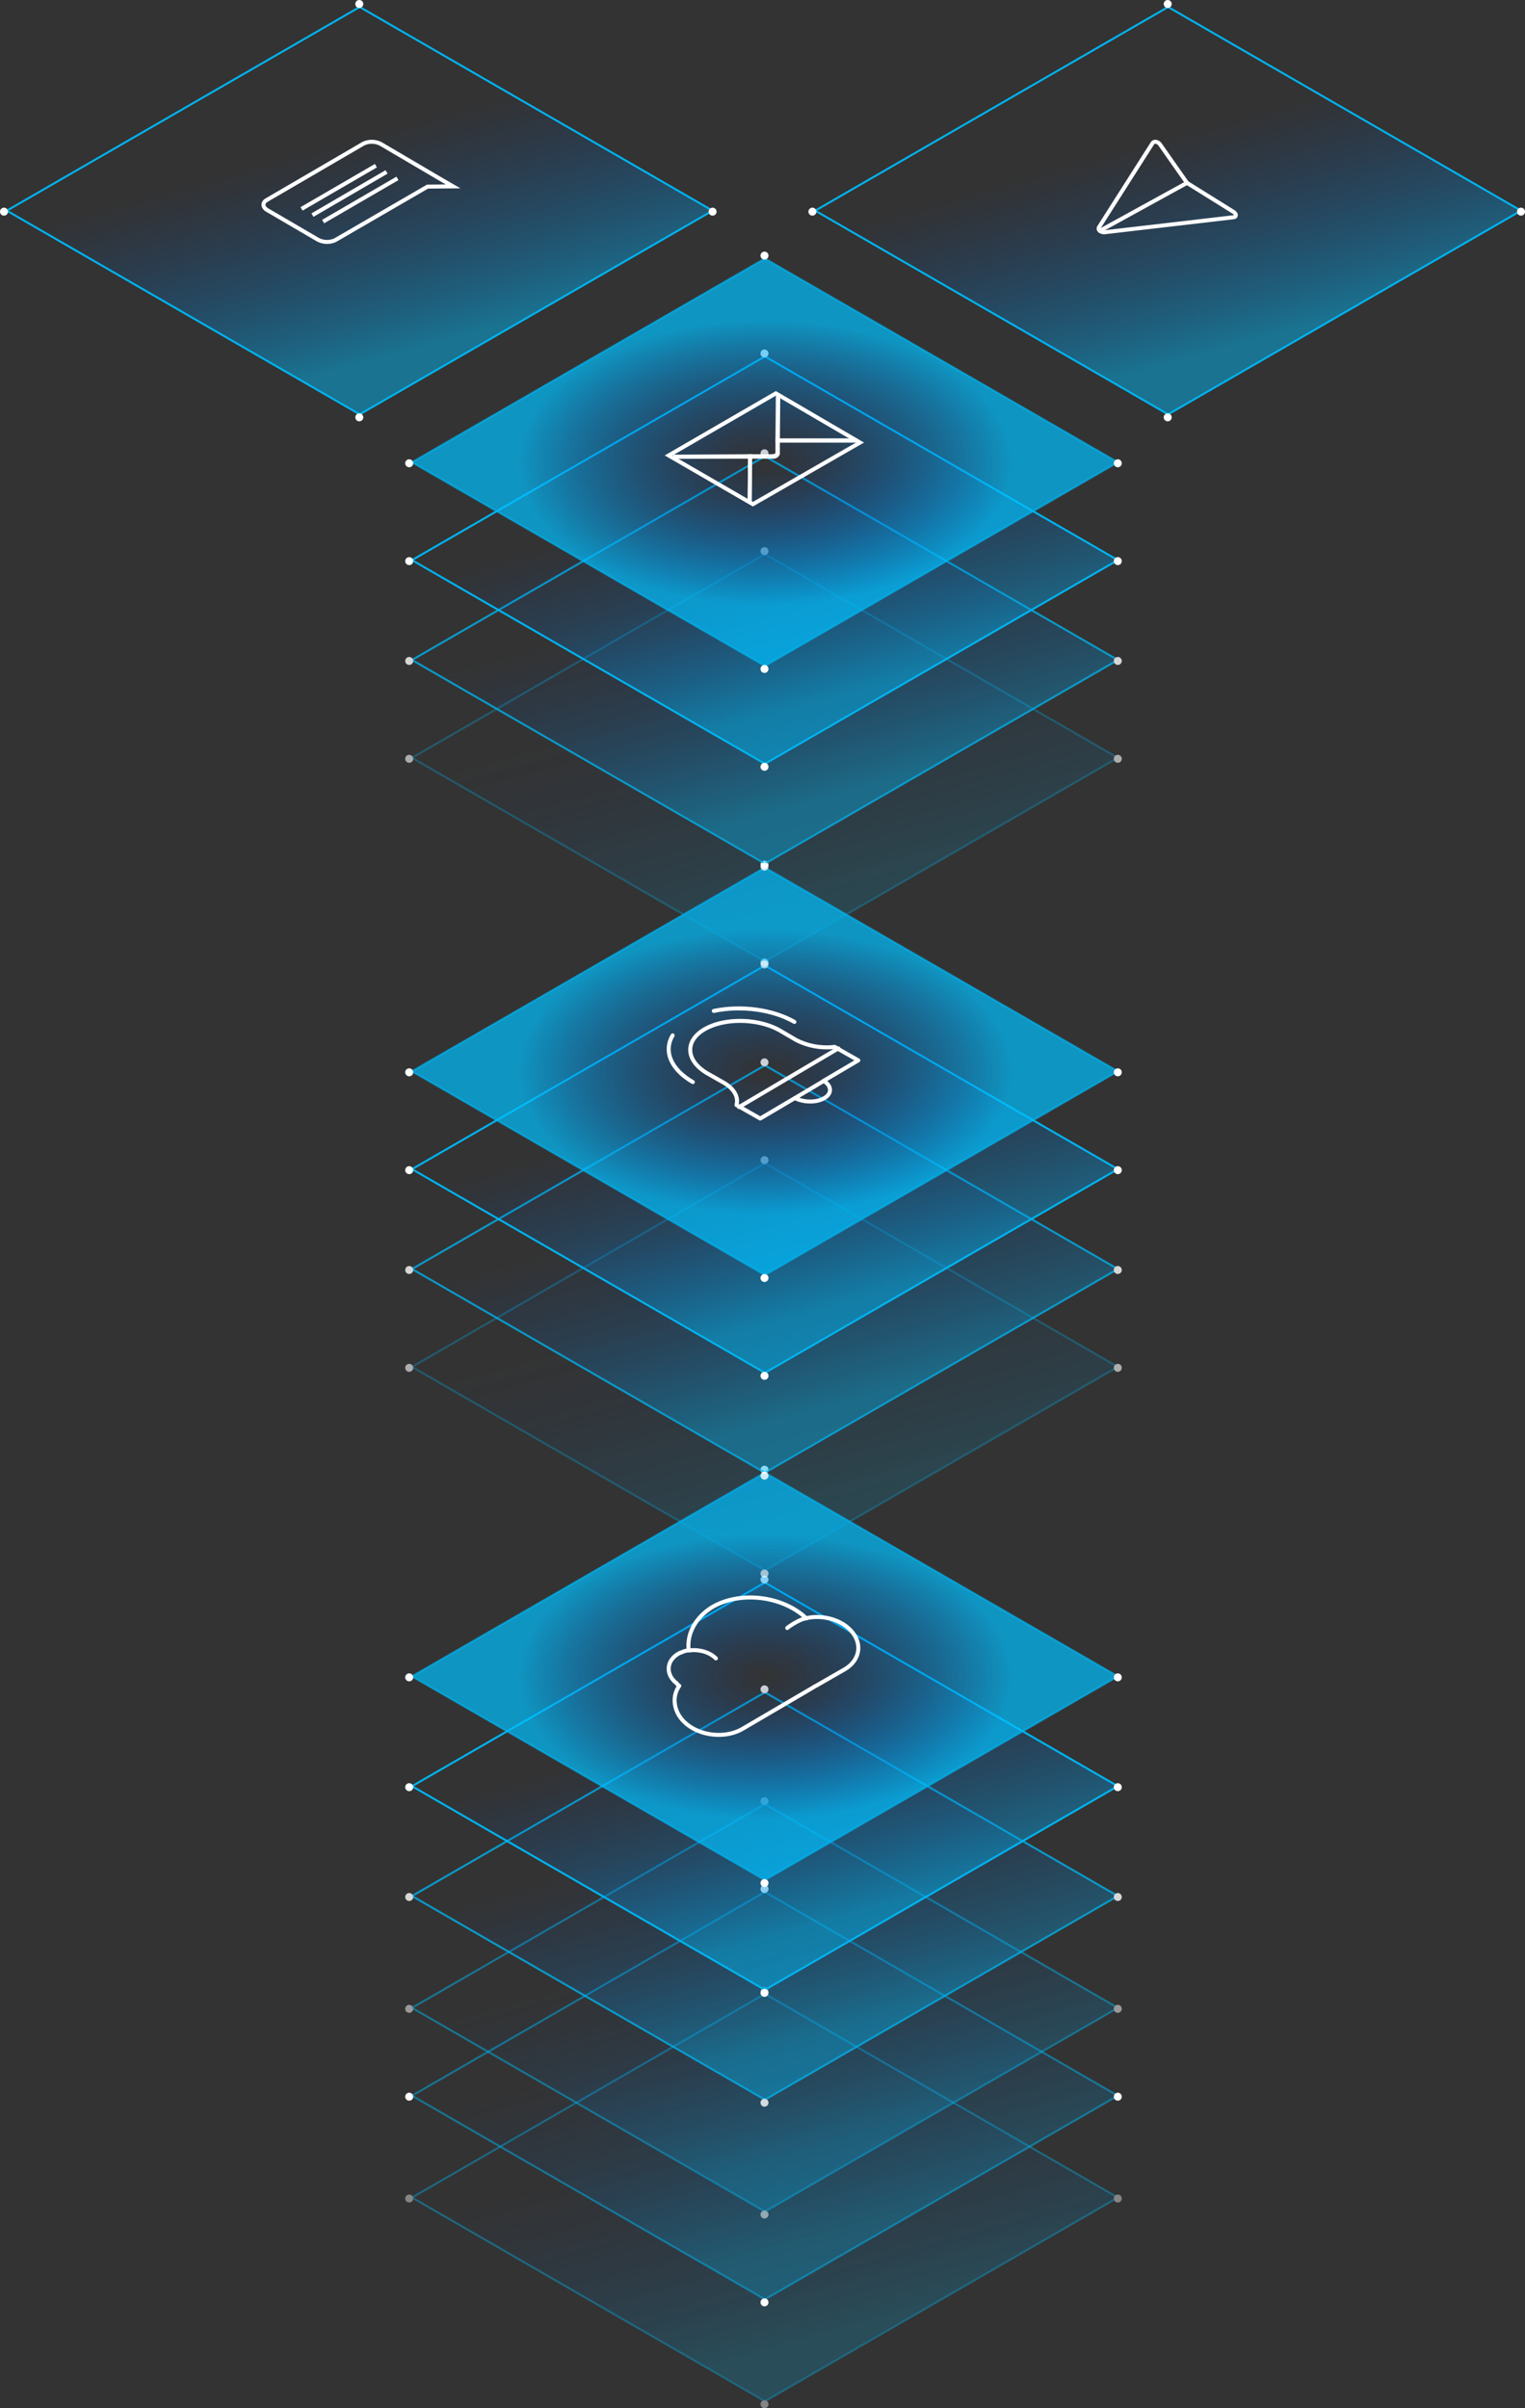 <svg xmlns="http://www.w3.org/2000/svg" xmlns:xlink="http://www.w3.org/1999/xlink" viewBox="0 0 764 1206"><rect x="0" y="0" width="764" height="1206" fill="#333333" stroke="none"/><defs><style>.a{opacity:0.4;}.b,.d,.g{stroke:#00b3ef;}.b,.d,.g,.i,.j,.k{stroke-miterlimit:10;}.b,.d{fill:url(#a);}.c{fill:#fff;}.d,.e{opacity:0.5;}.f{opacity:0.8;}.g{opacity:0.7;fill:url(#f);}.h{opacity:0.6;}.i,.j,.k{fill:none;stroke:#fff;stroke-width:2px;}.j,.k{stroke-linecap:round;}.j{stroke-linejoin:round;}</style><linearGradient id="a" x1="0.528" y1="0.301" x2="0.747" y2="0.761" gradientUnits="objectBoundingBox"><stop offset="0" stop-color="#004dc9" stop-opacity="0"/><stop offset="1" stop-color="#00b3ef" stop-opacity="0.502"/></linearGradient><radialGradient id="f" cx="0.5" cy="0.5" r="0.606" gradientTransform="matrix(0.577, 0, 0, 0.577, 0.212, 0.212)" gradientUnits="objectBoundingBox"><stop offset="0" stop-color="#004dc9" stop-opacity="0"/><stop offset="1" stop-color="#00bfff"/></radialGradient></defs><g transform="translate(-1259 -5257)"><g transform="translate(219 -1471)"><g class="a" transform="translate(930 6412)"><path class="b" d="M177.8,204.6,1,102.6,177.8.6l176.8,102Z" transform="translate(315.4 1313.9)"/><circle class="c" cx="2" cy="2" r="2" transform="translate(491 1518)"/><circle class="c" cx="2" cy="2" r="2" transform="translate(491 1311)"/><circle class="c" cx="2" cy="2" r="2" transform="translate(313 1415)"/><circle class="c" cx="2" cy="2" r="2" transform="translate(668 1415)"/></g><g transform="translate(930 6361)"><path class="d" d="M177.8,204.6,1,102.6,177.8.6l176.8,102Z" transform="translate(315.4 1313.9)"/><circle class="c" cx="2" cy="2" r="2" transform="translate(491 1518)"/><circle class="c" cx="2" cy="2" r="2" transform="translate(491 1311)"/><circle class="c" cx="2" cy="2" r="2" transform="translate(313 1415)"/><circle class="c" cx="2" cy="2" r="2" transform="translate(668 1415)"/></g><g class="e" transform="translate(930 6317)"><path class="b" d="M177.8,204.6,1,102.6,177.8.6l176.8,102Z" transform="translate(315.4 1313.9)"/><circle class="c" cx="2" cy="2" r="2" transform="translate(491 1518)"/><circle class="c" cx="2" cy="2" r="2" transform="translate(491 1311)"/><circle class="c" cx="2" cy="2" r="2" transform="translate(313 1415)"/><circle class="c" cx="2" cy="2" r="2" transform="translate(668 1415)"/></g><g class="f" transform="translate(930 6261)"><path class="b" d="M177.8,204.6,1,102.6,177.8.6l176.8,102Z" transform="translate(315.4 1313.9)"/><circle class="c" cx="2" cy="2" r="2" transform="translate(491 1518)"/><circle class="c" cx="2" cy="2" r="2" transform="translate(491 1311)"/><circle class="c" cx="2" cy="2" r="2" transform="translate(313 1415)"/><circle class="c" cx="2" cy="2" r="2" transform="translate(668 1415)"/></g><g transform="translate(930 6206)"><path class="b" d="M177.8,204.6,1,102.6,177.8.6l176.8,102Z" transform="translate(315.4 1313.9)"/><circle class="c" cx="2" cy="2" r="2" transform="translate(491 1518)"/><circle class="c" cx="2" cy="2" r="2" transform="translate(491 1311)"/><circle class="c" cx="2" cy="2" r="2" transform="translate(313 1415)"/><circle class="c" cx="2" cy="2" r="2" transform="translate(668 1415)"/></g><g transform="translate(930 6151)"><path class="g" d="M177.8,204.6,1,102.6,177.8.6l176.8,102L253.308,161.038Z" transform="translate(315.4 1313.9)"/><circle class="c" cx="2" cy="2" r="2" transform="translate(491 1518)"/><circle class="c" cx="2" cy="2" r="2" transform="translate(491 1311)"/><circle class="c" cx="2" cy="2" r="2" transform="translate(313 1415)"/><circle class="c" cx="2" cy="2" r="2" transform="translate(668 1415)"/></g><g class="h" transform="translate(930 5996)"><path class="d" d="M177.8,204.6,1,102.6,177.8.6l176.8,102Z" transform="translate(315.4 1313.9)"/><circle class="c" cx="2" cy="2" r="2" transform="translate(491 1518)"/><circle class="c" cx="2" cy="2" r="2" transform="translate(491 1311)"/><circle class="c" cx="2" cy="2" r="2" transform="translate(313 1415)"/><circle class="c" cx="2" cy="2" r="2" transform="translate(668 1415)"/></g><g class="f" transform="translate(930 5947)"><path class="b" d="M177.8,204.6,1,102.6,177.8.6l176.8,102Z" transform="translate(315.4 1313.9)"/><circle class="c" cx="2" cy="2" r="2" transform="translate(491 1518)"/><circle class="c" cx="2" cy="2" r="2" transform="translate(491 1311)"/><circle class="c" cx="2" cy="2" r="2" transform="translate(313 1415)"/><circle class="c" cx="2" cy="2" r="2" transform="translate(668 1415)"/></g><g transform="translate(930 5897)"><path class="b" d="M177.8,204.6,1,102.6,177.8.6l176.8,102Z" transform="translate(315.4 1313.9)"/><circle class="c" cx="2" cy="2" r="2" transform="translate(491 1518)"/><circle class="c" cx="2" cy="2" r="2" transform="translate(491 1311)"/><circle class="c" cx="2" cy="2" r="2" transform="translate(313 1415)"/><circle class="c" cx="2" cy="2" r="2" transform="translate(668 1415)"/></g><g transform="translate(930 5848)"><path class="g" d="M177.8,204.6,1,102.6,177.8.6l176.8,102L253.308,161.038Z" transform="translate(315.4 1313.9)"/><circle class="c" cx="2" cy="2" r="2" transform="translate(491 1518)"/><circle class="c" cx="2" cy="2" r="2" transform="translate(491 1311)"/><circle class="c" cx="2" cy="2" r="2" transform="translate(313 1415)"/><circle class="c" cx="2" cy="2" r="2" transform="translate(668 1415)"/></g><g class="h" transform="translate(930 5691)"><path class="d" d="M177.8,204.6,1,102.6,177.8.6l176.8,102Z" transform="translate(315.4 1313.9)"/><circle class="c" cx="2" cy="2" r="2" transform="translate(491 1518)"/><circle class="c" cx="2" cy="2" r="2" transform="translate(491 1311)"/><circle class="c" cx="2" cy="2" r="2" transform="translate(313 1415)"/><circle class="c" cx="2" cy="2" r="2" transform="translate(668 1415)"/></g><g class="f" transform="translate(930 5642)"><path class="b" d="M177.8,204.6,1,102.6,177.8.6l176.8,102Z" transform="translate(315.4 1313.9)"/><circle class="c" cx="2" cy="2" r="2" transform="translate(491 1518)"/><circle class="c" cx="2" cy="2" r="2" transform="translate(491 1311)"/><circle class="c" cx="2" cy="2" r="2" transform="translate(313 1415)"/><circle class="c" cx="2" cy="2" r="2" transform="translate(668 1415)"/></g><g transform="translate(1132 5417)"><path class="b" d="M177.8,204.6,1,102.6,177.8.6l176.8,102Z" transform="translate(315.4 1313.9)"/><circle class="c" cx="2" cy="2" r="2" transform="translate(491 1518)"/><circle class="c" cx="2" cy="2" r="2" transform="translate(491 1311)"/><circle class="c" cx="2" cy="2" r="2" transform="translate(313 1415)"/><circle class="c" cx="2" cy="2" r="2" transform="translate(668 1415)"/></g><g transform="translate(930 5592)"><path class="b" d="M177.8,204.6,1,102.6,177.8.6l176.8,102Z" transform="translate(315.4 1313.9)"/><circle class="c" cx="2" cy="2" r="2" transform="translate(491 1518)"/><circle class="c" cx="2" cy="2" r="2" transform="translate(491 1311)"/><circle class="c" cx="2" cy="2" r="2" transform="translate(313 1415)"/><circle class="c" cx="2" cy="2" r="2" transform="translate(668 1415)"/></g><g transform="translate(930 5543)"><path class="g" d="M177.8,204.6,1,102.6,177.8.6l176.8,102L253.308,161.038Z" transform="translate(315.4 1313.9)"/><circle class="c" cx="2" cy="2" r="2" transform="translate(491 1518)"/><circle class="c" cx="2" cy="2" r="2" transform="translate(491 1311)"/><circle class="c" cx="2" cy="2" r="2" transform="translate(313 1415)"/><circle class="c" cx="2" cy="2" r="2" transform="translate(668 1415)"/></g><g transform="translate(727 5417)"><path class="b" d="M177.8,204.6,1,102.6,177.8.6l176.8,102Z" transform="translate(315.4 1313.9)"/><circle class="c" cx="2" cy="2" r="2" transform="translate(491 1518)"/><circle class="c" cx="2" cy="2" r="2" transform="translate(491 1311)"/><circle class="c" cx="2" cy="2" r="2" transform="translate(313 1415)"/><circle class="c" cx="2" cy="2" r="2" transform="translate(668 1415)"/></g><g transform="translate(1374 6924.4)"><path class="i" d="M40.344,39.409l.2-23.209L2.2,16.4" transform="translate(1.222 15.884)"/><path class="i" d="M28.2,1.2,28,23.6H67.758" transform="translate(27.491 0.611)"/><path class="i" d="M2.2,31.573H52.049a2.372,2.372,0,0,0,2.422-1.413V23.7l.2-22.4" transform="translate(1.222 0.713)"/><path class="i" d="M74.784,12.3H35.026v6.458c-.2.807-1.009,1.211-2.422,1.413H21.3l-.2,23.007" transform="translate(20.466 11.913)"/><path class="i" d="M54.684.6,1,31.68,43.18,56.1,96.864,25.222Z"/></g><g transform="translate(1171.503 6798.541)"><path class="i" d="M2.507,34.735l25.2,14.718a9.822,9.822,0,0,0,8.808.223l46.16-26.759L95.5,22.8l-6.355-3.679L59.371,1.62A9.822,9.822,0,0,0,50.563,1.4L2.173,29.606C-.169,30.944-.057,33.285,2.507,34.735Z" transform="translate(0 0)"/><line class="i" y1="21.631" x2="37.24" transform="translate(19.567 12.435)"/><line class="i" y1="21.631" x2="37.129" transform="translate(25.03 15.557)"/><line class="i" y1="21.631" x2="37.24" transform="translate(30.382 18.79)"/></g><g transform="translate(1589.886 6798.526)"><g transform="translate(0.5 0.474)"><path class="j" d="M3.394,45.8,68.07,38.276c.723-.145,1.158-.434,1.158-1.013v-.145c0-.579-.434-1.013-1.013-1.447L44.775,21.058,31.174,1.669A3.216,3.216,0,0,0,29.293.512a1.743,1.743,0,0,0-1.736.579L.645,43.34a1.452,1.452,0,0,0,.434,1.736A4,4,0,0,0,3.394,45.8Z" transform="translate(-0.5 -0.474)"/></g><line class="k" x1="43.696" y2="24.018" transform="translate(1.079 21.058)"/></g></g><g transform="translate(1593.479 5761.509)"><path class="j" d="M62.1,15l-8.127-4.751C43.1,4.125,26.216,3.875,16.213,9.752s-9.253,15.754,1.5,22.006l8.127,4.626c4.876,2.751,7.377,6.752,6.627,10.5l-.125.75L44.221,54.39,61.6,44.137c4.376,2.251,10.878,2.376,14.754,0,3.876-2.251,3.751-6.127-.375-8.627L93.36,25.256,81.481,18.5l-1.25.125A33.579,33.579,0,0,1,62.1,15Z" transform="translate(2.162 1.253)"/><path class="k" d="M2.5,11.3c-4.751,8-.75,17.13,10.128,23.382" transform="translate(0 2.706)"/><path class="k" d="M58.986,7.254C48.108,1,32.229-1.123,18.6,1.753" transform="translate(4.526)"/><line class="k" y1="29.383" x2="49.764" transform="translate(35.755 20.508)"/><line class="k" y1="8.627" x2="14.504" transform="translate(63.762 36.763)"/></g><g transform="translate(1593.496 6056.539)"><path class="j" d="M10.425,25.677c-.5-7.943,4.137-15.72,12.079-20.518C35.742-2.453,55.433-.633,67.678,9.3L69.5,10.95m-9.6,4.8.165-.165a35.705,35.705,0,0,1,6.784-3.971c7.943-2.978,18.367-.993,24.159,4.633C97.793,22.7,96.8,31.634,88.692,36.432L74.3,44.706c-.165,0-.165.165-.331.165l-.331.165L73.3,45.2l-.165.165L37.562,66.217c-8.77,5.13-21.842,3.64-29.123-3.309C3.31,58.109,1.987,50.828,5.3,45.533l.5-.827-.827-.662c-.331-.331-.331-.5-.5-.662L4.3,43.217l-.331-.165-.331-.331C-1.157,38.253-.33,31.965,5.3,28.655a5.878,5.878,0,0,1,1.489-.662.578.578,0,0,0,.331-.165c.5-.165.827-.331,1.324-.5h.165A4.9,4.9,0,0,1,10.26,27h.5c.5,0,.993-.165,1.489-.165,4.3-.165,8.935,1.158,11.914,4.137" transform="translate(0)"/></g></g></svg>